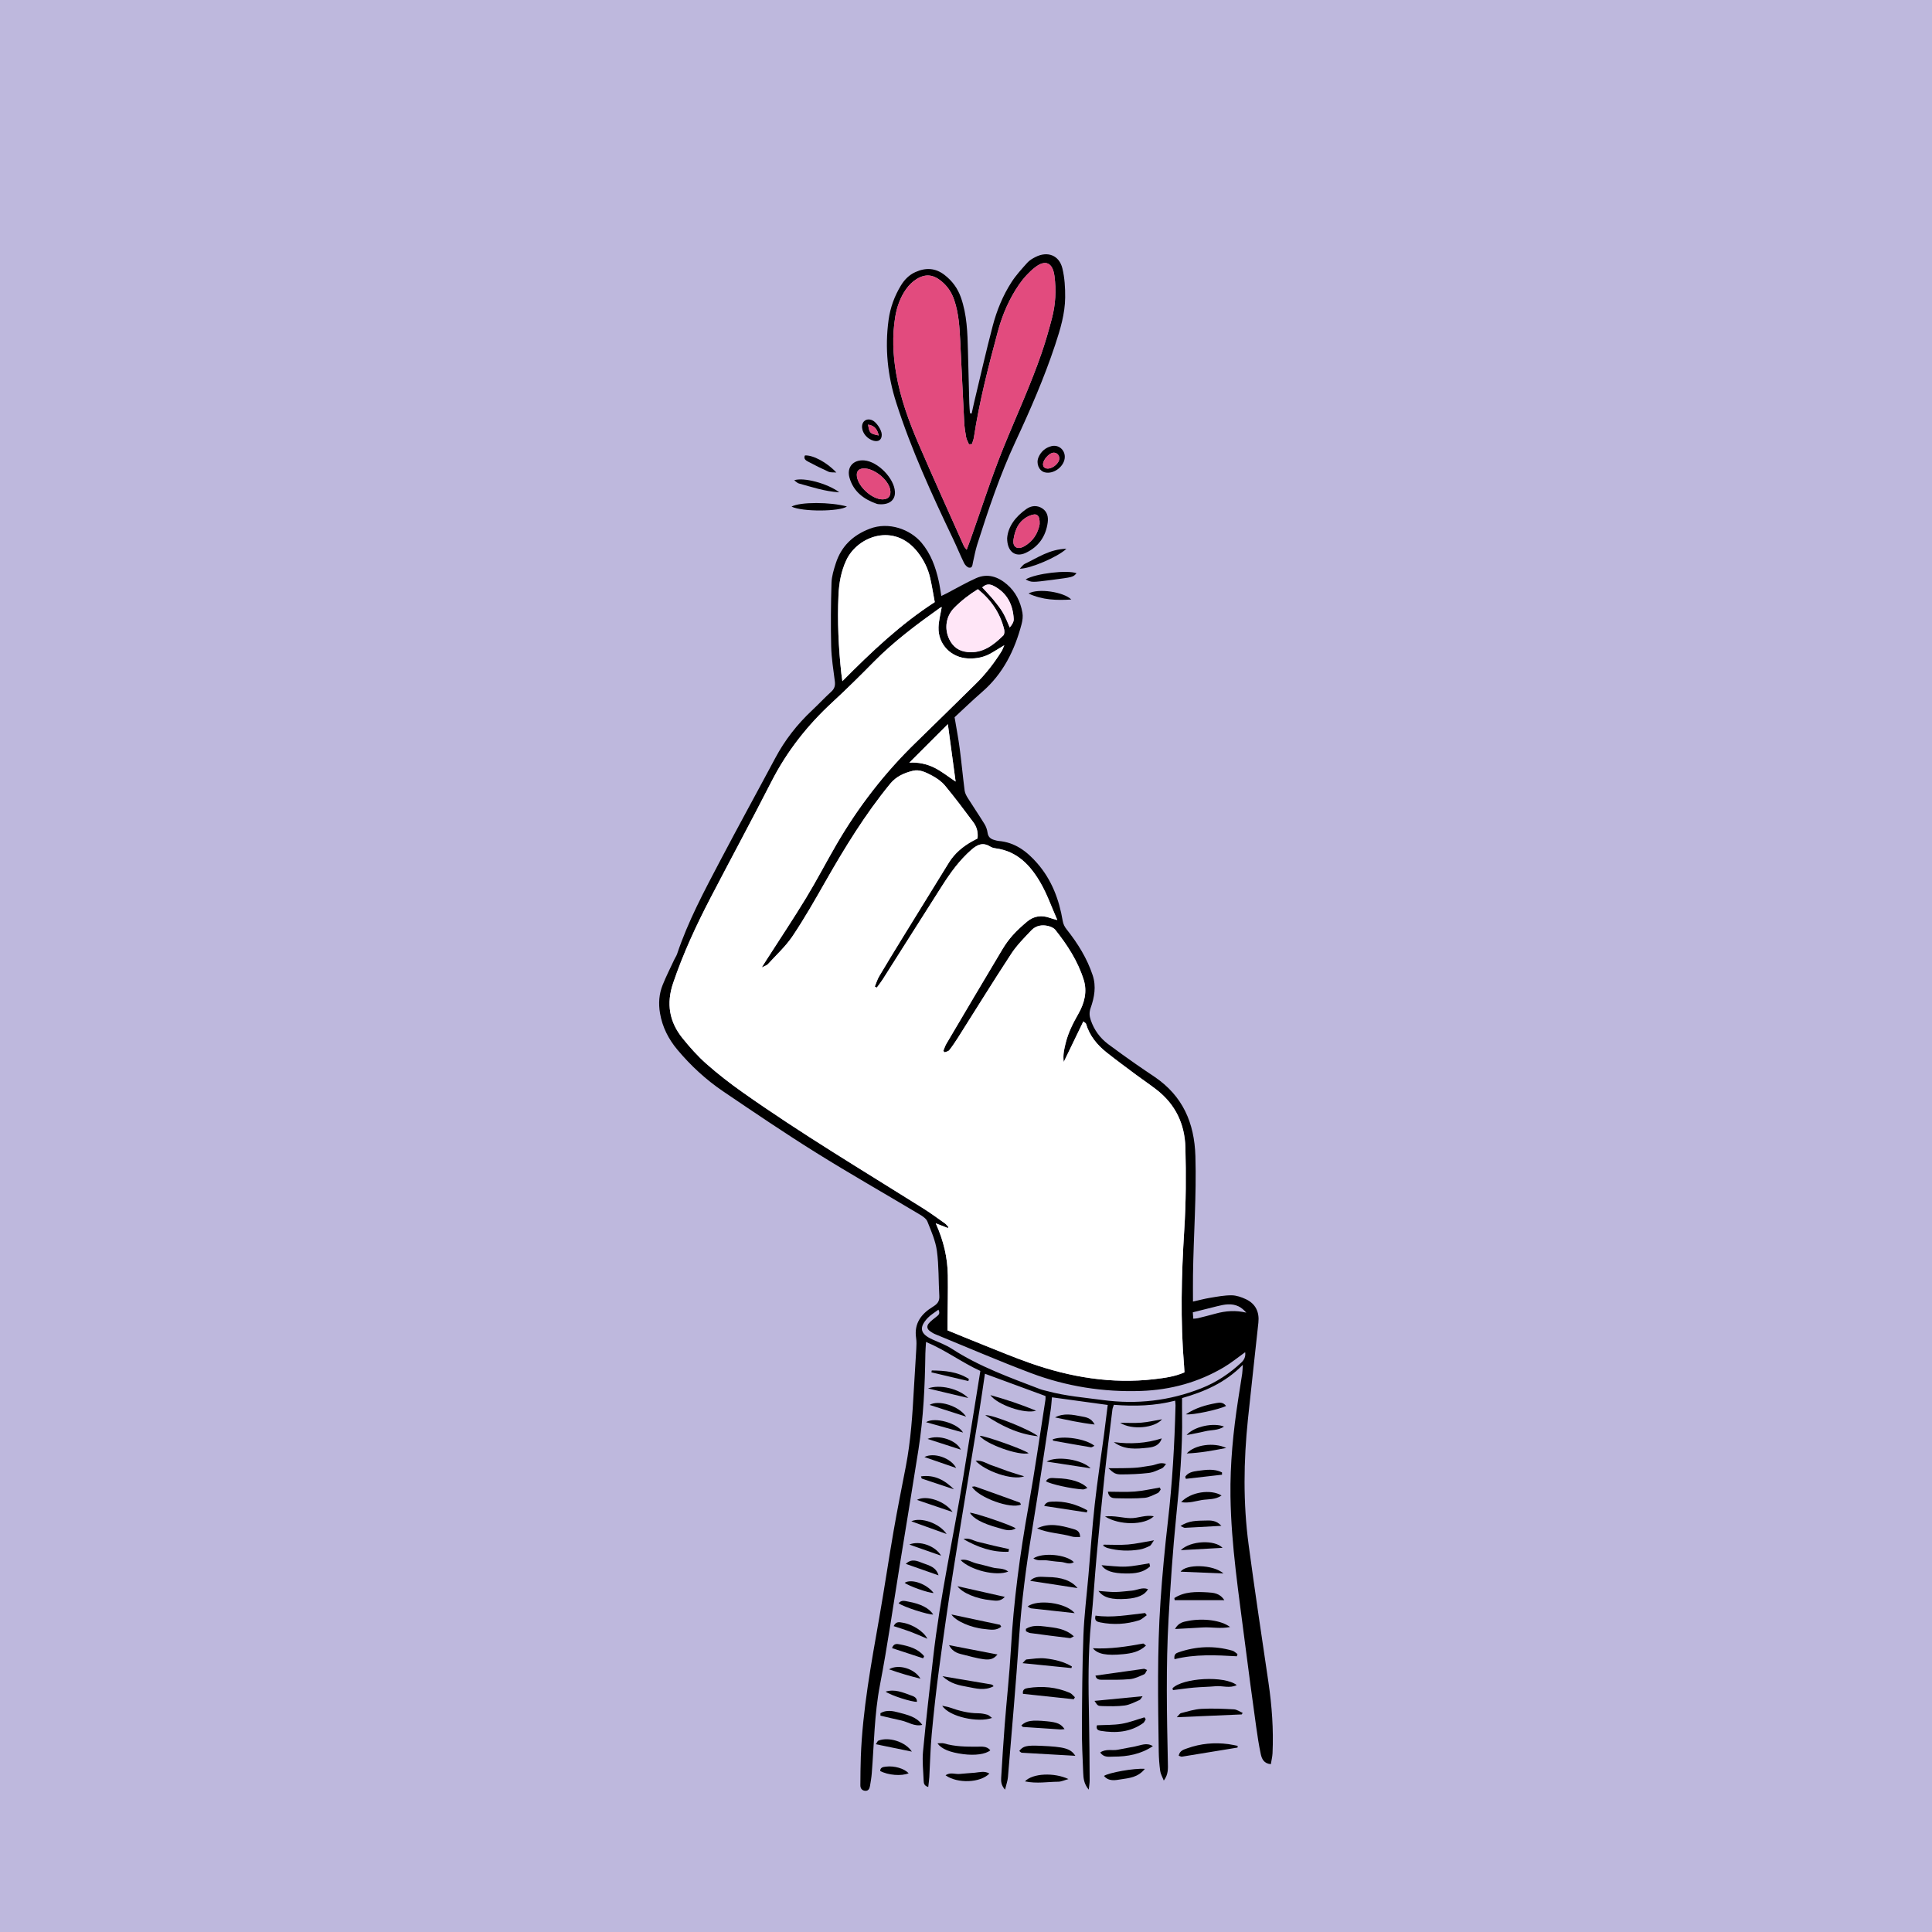 <?xml version="1.0" encoding="utf-8"?>
<!-- Generator: Adobe Illustrator 27.5.0, SVG Export Plug-In . SVG Version: 6.00 Build 0)  -->
<svg version="1.1" xmlns="http://www.w3.org/2000/svg" xmlns:xlink="http://www.w3.org/1999/xlink" x="0px" y="0px"
	 viewBox="0 0 500 500" style="enable-background:new 0 0 500 500;" xml:space="preserve">
<g id="BACKGROUND">
	<rect style="fill:#BEB8DD;" width="500" height="500"/>
</g>
<g id="OBJECTS">
	<g style="display:none;">
	</g>
	<g>
		<path d="M308.742,336.846c1.634-0.365,3.018-0.744,4.426-0.972c1.845-0.3,3.711-0.664,5.565-0.649
			c1.243,0.01,2.557,0.469,3.707,1.008c2.523,1.184,3.518,3.339,3.229,6.058c-0.885,8.336-1.841,16.665-2.705,25.004
			c-1.122,10.825-1.267,21.666,0.176,32.465c1.588,11.89,3.39,23.751,5.131,35.62c0.894,6.097,1.346,12.215,1.057,18.376
			c-0.043,0.918-0.28,1.828-0.438,2.809c-1.79-0.153-2.342-1.371-2.609-2.629c-0.494-2.328-0.857-4.688-1.182-7.048
			c-0.995-7.23-1.992-14.461-2.904-21.702c-1.589-12.618-3.57-25.193-3.748-37.96c-0.117-8.423,0.707-16.746,1.989-25.044
			c0.342-2.214,0.708-4.424,1.038-6.64c0.091-0.613,0.092-1.24,0.165-2.327c-4.6,4.704-10.075,6.991-15.72,8.608
			c0,1.541-0.02,2.891,0.003,4.241c0.152,8.836-0.629,17.608-1.52,26.391c-0.889,8.768-1.474,17.573-1.973,26.375
			c-0.704,12.426-0.451,24.867-0.189,37.304c0.032,1.494,0.173,3.047-1.048,4.678c-0.378-0.972-0.828-1.706-0.935-2.488
			c-0.224-1.643-0.351-3.31-0.374-4.969c-0.181-13.016-0.427-26.037,0.458-39.035c0.466-6.846,1.116-13.686,1.901-20.504
			c1.151-9.993,1.735-20.016,1.983-30.064c0.009-0.349-0.051-0.7-0.096-1.261c-5.248,1.355-10.484,1.499-15.861,1.074
			c-0.143,0.453-0.331,0.836-0.379,1.236c-0.688,5.664-1.411,11.325-2.018,16.998c-0.745,6.97-1.423,13.947-2.063,20.926
			c-0.515,5.613-0.841,11.245-1.412,16.852c-0.853,8.37-0.727,16.749-0.556,25.138c0.109,5.349,0.128,10.7,0.164,16.05
			c0.004,0.673-0.131,1.347-0.241,2.398c-1.268-1.535-1.371-2.975-1.431-4.378c-0.161-3.829-0.355-7.662-0.333-11.492
			c0.045-8.022,0.087-16.048,0.39-24.063c0.196-5.193,0.852-10.369,1.303-15.552c0.532-6.12,0.953-12.252,1.628-18.355
			c0.667-6.028,1.598-12.027,2.399-18.04c0.333-2.502,0.629-5.01,0.962-7.678c-4.848-0.665-9.538-1.309-14.44-1.982
			c-0.107,1.104-0.16,2.16-0.318,3.199c-1.603,10.497-3.136,21.006-4.866,31.483c-1.508,9.134-2.694,18.289-3.319,27.534
			c-0.814,12.042-1.888,24.066-2.886,36.095c-0.079,0.957-0.432,1.891-0.752,3.232c-1.014-1.16-1.055-2.138-0.996-3.096
			c0.279-4.544,0.555-9.088,0.909-13.626c0.512-6.557,1.239-13.1,1.609-19.664c0.7-12.433,2.363-24.728,4.553-36.979
			c1.639-9.171,2.945-18.401,4.391-27.606c0.044-0.279,0.006-0.57,0.006-0.904c-5.185-1.908-10.363-3.813-15.674-5.768
			c-0.497,3.331-0.939,6.529-1.457,9.715c-2.228,13.69-4.534,27.367-6.7,41.067c-1.354,8.562-2.574,17.146-3.732,25.737
			c-0.752,5.584-1.363,11.19-1.886,16.8c-0.342,3.668-0.407,7.361-0.616,11.042c-0.047,0.826-0.178,1.648-0.283,2.583
			c-1.046-0.3-1.158-0.948-1.181-1.574c-0.093-2.525-0.402-5.075-0.167-7.572c0.764-8.125,1.711-16.234,2.627-24.345
			c1.776-15.739,5.26-31.195,7.804-46.807c1.474-9.047,2.915-18.099,4.406-27.37c-4.735-2.152-8.943-5.354-14.058-7.503
			c-0.07,1.173-0.16,2.083-0.172,2.993c-0.113,8.32-0.494,16.624-1.788,24.855c-1.56,9.922-3.201,19.832-4.812,29.746
			c-1.692,10.414-3.168,20.87-5.159,31.227c-1.457,7.582-1.504,15.232-2.116,22.858c-0.086,1.078-0.273,2.149-0.452,3.217
			c-0.113,0.675-0.388,1.312-1.209,1.269c-0.856-0.045-1.294-0.61-1.287-1.448c0.021-2.458,0.026-4.917,0.119-7.373
			c0.459-12.171,2.695-24.106,4.79-36.063c1.309-7.471,2.412-14.978,3.709-22.451c0.963-5.55,2.076-11.074,3.146-16.605
			c1.295-6.691,1.728-13.468,2.098-20.254c0.185-3.391,0.427-6.779,0.611-10.17c0.051-0.934,0.097-1.892-0.044-2.809
			c-0.58-3.771,1.345-6.264,4.278-8.06c1.207-0.738,1.809-1.416,1.727-2.838c-0.226-3.888-0.103-7.816-0.626-11.659
			c-0.354-2.598-1.471-5.118-2.454-7.59c-0.3-0.755-1.213-1.367-1.977-1.823c-8.933-5.339-17.988-10.482-26.815-15.99
			c-8.152-5.087-16.112-10.489-24.07-15.881c-4.444-3.011-8.38-6.642-11.839-10.773c-2.323-2.774-3.899-5.877-4.508-9.472
			c-0.422-2.491-0.255-4.93,0.672-7.251c0.909-2.276,2.029-4.467,3.064-6.692c0.213-0.458,0.524-0.878,0.682-1.351
			c2.831-8.474,7.042-16.316,11.176-24.182c4.674-8.892,9.522-17.693,14.249-26.557c2.477-4.644,5.66-8.716,9.491-12.309
			c1.688-1.582,3.263-3.286,4.975-4.839c0.853-0.774,1.081-1.577,0.942-2.679c-0.379-3.011-0.876-6.029-0.949-9.053
			c-0.133-5.481-0.078-10.971,0.086-16.451c0.051-1.699,0.587-3.419,1.116-5.061c1.422-4.419,4.426-7.269,8.773-8.936
			c4.964-1.904,10.49,0.18,13.374,3.587c2.463,2.91,3.685,6.345,4.492,9.976c0.266,1.196,0.425,2.416,0.669,3.835
			c0.531-0.26,1.015-0.484,1.488-0.73c2.495-1.298,4.932-2.725,7.494-3.87c2.975-1.329,5.68-0.396,8.025,1.621
			c2.22,1.91,3.463,4.442,3.975,7.283c0.172,0.955,0.035,2.032-0.216,2.986c-1.786,6.77-4.781,12.841-10.192,17.529
			c-2.453,2.126-4.785,4.391-7.145,6.568c0.457,2.751,0.964,5.371,1.313,8.012c0.482,3.647,0.816,7.313,1.287,10.962
			c0.086,0.666,0.445,1.336,0.811,1.92c1.419,2.259,2.927,4.464,4.325,6.736c0.406,0.66,0.687,1.458,0.793,2.226
			c0.155,1.117,0.777,1.65,1.771,1.91c0.348,0.091,0.696,0.218,1.05,0.246c4.269,0.343,7.365,2.698,10.056,5.789
			c3.728,4.283,5.644,9.367,6.57,14.873c0.151,0.9,0.496,1.559,1.058,2.268c2.844,3.584,5.243,7.433,6.699,11.817
			c0.967,2.912,0.442,5.739-0.527,8.494c-0.392,1.114-0.332,2.041,0.032,3.115c0.866,2.557,2.378,4.629,4.506,6.231
			c2.367,1.781,4.791,3.488,7.212,5.196c1.594,1.125,3.229,2.193,4.841,3.293c7.221,4.927,10.269,11.824,10.526,20.497
			c0.305,10.286-0.485,20.523-0.623,30.785C308.717,332.149,308.742,334.306,308.742,336.846z M243.717,157.114
			c-0.097,0.043-0.305,0.097-0.468,0.213c-6.009,4.283-11.914,8.685-17.117,13.967c-3.5,3.554-7.049,7.068-10.714,10.45
			c-6.441,5.944-11.762,12.685-15.764,20.519c-5.16,10.103-10.56,20.083-15.796,30.148c-3.702,7.117-7.066,14.38-9.652,22.004
			c-1.792,5.281-1.014,9.998,2.413,14.25c1.899,2.356,3.935,4.652,6.195,6.652c2.97,2.628,6.128,5.072,9.37,7.363
			c15.122,10.687,31.019,20.175,46.688,30.016c1.953,1.226,3.814,2.599,5.698,3.933c0.351,0.249,0.605,0.633,0.904,0.955
			c-0.06,0.073-0.12,0.147-0.179,0.22c-0.93-0.361-1.86-0.723-3.123-1.214c2.068,4.585,3.057,8.939,3.125,13.466
			c0.061,4.043-0.047,8.088-0.078,12.133c-0.006,0.777-0.001,1.555-0.001,2.106c3.174,1.293,6.1,2.51,9.046,3.678
			c4.094,1.624,8.161,3.334,12.315,4.791c10.421,3.654,21.113,5.457,32.181,4.159c2.626-0.308,5.264-0.655,7.777-1.759
			c-0.036-0.623-0.054-1.122-0.096-1.619c-0.992-11.777-0.693-23.56,0.05-35.328c0.447-7.083,0.476-14.158,0.289-21.238
			c-0.162-6.129-2.605-11.2-7.494-14.989c-1.712-1.327-3.52-2.532-5.258-3.827c-2.549-1.898-5.108-3.785-7.6-5.756
			c-2.482-1.963-4.444-4.339-5.368-7.449c-0.049-0.164-0.292-0.269-0.694-0.617c-1.67,3.456-3.283,6.793-5.074,10.498
			c-0.258-1.98,0.156-3.48,0.527-4.98c0.666-2.693,1.924-5.124,3.284-7.523c1.547-2.729,2.312-5.704,1.359-8.757
			c-1.504-4.816-4.223-9.009-7.346-12.929c-0.393-0.494-1.139-0.815-1.782-0.981c-1.642-0.424-3.253-0.136-4.425,1.103
			c-1.829,1.932-3.749,3.848-5.196,6.056c-4.714,7.192-9.227,14.517-13.831,21.782c-0.695,1.096-1.428,2.175-2.229,3.194
			c-0.234,0.298-0.764,0.362-1.159,0.534c-0.124-0.115-0.248-0.229-0.372-0.344c0.261-0.62,0.455-1.28,0.794-1.855
			c4.812-8.152,9.627-16.301,14.486-24.425c0.776-1.297,1.672-2.551,2.681-3.673c1.152-1.28,2.439-2.455,3.765-3.559
			c1.754-1.461,3.764-1.712,5.91-0.915c0.489,0.181,1.004,0.289,1.874,0.534c-1.538-3.468-2.657-6.715-4.345-9.633
			c-2.593-4.482-6.003-8.172-11.583-8.913c-0.493-0.065-1.02-0.203-1.435-0.462c-1.869-1.165-3.295-0.55-4.837,0.79
			c-3.103,2.698-5.457,5.969-7.637,9.386c-5.133,8.043-10.217,16.116-15.333,24.169c-0.475,0.747-1.032,1.441-1.551,2.16
			c-0.172-0.094-0.343-0.188-0.515-0.281c0.374-0.89,0.652-1.837,1.138-2.66c1.949-3.297,3.949-6.564,5.955-9.827
			c4.012-6.526,8.036-13.045,12.066-19.56c1.523-2.462,3.679-4.242,6.19-5.623c0.427-0.235,0.862-0.454,1.235-0.649
			c0.199-1.662-0.218-3.048-1.101-4.228c-2.38-3.184-4.76-6.373-7.295-9.432c-0.895-1.08-2.145-1.966-3.399-2.625
			c-1.513-0.795-3.184-1.673-4.949-1.229c-2.228,0.561-4.274,1.419-5.874,3.371c-6.447,7.865-11.722,16.48-16.74,25.284
			c-2.718,4.769-5.436,9.557-8.492,14.109c-1.792,2.669-4.238,4.901-6.424,7.299c-0.274,0.3-0.758,0.409-1.576,0.828
			c0.63-0.993,0.972-1.537,1.319-2.078c3.392-5.291,6.883-10.522,10.148-15.891c2.74-4.506,5.174-9.197,7.82-13.761
			c5.69-9.813,12.565-18.708,20.727-26.605c5.145-4.977,10.221-10.025,15.338-15.031c2.6-2.543,4.805-5.396,6.726-8.473
			c0.231-0.37,0.367-0.798,0.701-1.541c-1.302,0.783-2.231,1.332-3.15,1.897c-1.911,1.176-3.985,1.611-6.218,1.51
			c-4.401-0.2-7.784-3.633-7.653-8.051C242.94,160.596,243.429,158.851,243.717,157.114z M241.915,155.827
			c-0.436-2.321-0.745-4.318-1.196-6.283c-0.556-2.422-1.649-4.615-3.171-6.584c-6.051-7.826-15.623-4.216-18.533,2.03
			c-1.335,2.864-1.877,5.91-2.015,9.029c-0.302,6.793,0.007,13.568,0.742,20.325c0.051,0.472,0.127,0.941,0.264,1.944
			C225.611,168.604,233.145,161.493,241.915,155.827z M322.249,349.948c-1.851,1.321-3.577,2.746-5.478,3.875
			c-6.595,3.917-13.79,5.881-21.435,6.151c-9.795,0.345-19.343-1.164-28.493-4.608c-8.374-3.152-16.594-6.711-24.876-10.105
			c-0.459-0.188-0.883-0.48-1.293-0.768c-0.818-0.576-0.877-1.35-0.265-2.049c0.561-0.642,1.275-1.153,1.945-1.694
			c0.497-0.402,1.049-0.751,0.514-1.807c-0.991,0.75-2.002,1.322-2.766,2.129c-2.361,2.495-1.953,4.161,1.21,5.579
			c1.709,0.766,3.502,1.423,5.06,2.434c7.097,4.603,14.989,7.429,22.811,10.42c0.603,0.231,1.251,0.345,1.878,0.516
			c4.691,1.275,9.518,1.662,14.314,2.306c8.799,1.18,17.275,0.221,25.524-3.04c3.889-1.537,7.282-3.797,10.324-6.634
			C322.016,351.911,322.415,351.066,322.249,349.948z M253.077,152.485c-2.249,1.387-4.291,2.964-6.116,4.804
			c-2.161,2.178-2.632,5.421-1.27,8.191c0.966,1.964,2.497,3.055,4.723,3.269c3.946,0.38,6.686-1.788,9.247-4.298
			c0.305-0.299,0.328-1.093,0.206-1.59C258.833,158.664,256.527,155.282,253.077,152.485z M235.335,197.373
			c2.316-0.139,4.47,0.33,6.397,1.27c1.945,0.949,3.665,2.356,5.583,3.627c-0.668-4.938-1.325-9.791-2.01-14.857
			C241.82,190.895,238.577,194.134,235.335,197.373z M254.205,152.016c1.063,1.169,2.067,2.192,2.974,3.295
			c0.867,1.055,1.731,2.136,2.414,3.311c0.691,1.188,1.159,2.506,1.725,3.767c0.634-0.748,1.075-1.486,1.034-2.197
			c-0.211-3.675-1.657-6.663-5.049-8.49C256.241,151.131,255.279,151.022,254.205,152.016z M308.699,339.626
			c0.035,0.48,0.075,1.024,0.121,1.656c0.483-0.05,0.841-0.046,1.177-0.129c1.535-0.381,3.07-0.766,4.594-1.187
			c2.608-0.721,5.229-0.913,7.952-0.252c-0.622-0.694-1.26-1.271-2.003-1.627c-1.8-0.86-3.656-0.507-5.491-0.05
			C313.037,338.538,311.028,339.043,308.699,339.626z"/>
		<path d="M251.473,107.024c0.211-0.967,0.404-1.938,0.635-2.899c1.586-6.601,3.081-13.227,4.807-19.791
			c1.049-3.989,2.618-7.834,4.863-11.316c1.163-1.804,2.647-3.415,4.086-5.023c0.561-0.627,1.354-1.095,2.118-1.483
			c3.143-1.594,6.143-0.452,6.967,2.958c0.585,2.423,0.737,5.003,0.714,7.509c-0.04,4.23-1.263,8.27-2.584,12.257
			c-2.846,8.59-6.459,16.867-10.276,25.058c-4.009,8.603-7.015,17.576-9.888,26.598c-0.481,1.509-0.754,3.085-1.115,4.632
			c-0.143,0.614-0.101,1.517-0.979,1.385c-0.495-0.074-1.064-0.683-1.313-1.191c-1.018-2.074-1.884-4.221-2.88-6.306
			c-5.483-11.483-10.791-23.04-14.679-35.185c-2.234-6.978-2.984-14.119-1.988-21.41c0.437-3.196,1.518-6.165,3.187-8.917
			c0.918-1.513,2.116-2.748,3.759-3.487c2.652-1.193,5.16-1.102,7.538,0.739c2.004,1.552,3.416,3.474,4.253,5.878
			c1.55,4.449,1.691,9.066,1.802,13.696c0.11,4.553,0.225,9.106,0.352,13.659c0.024,0.852,0.111,1.701,0.17,2.552
			C251.172,106.966,251.322,106.995,251.473,107.024z M251.534,114.927c-0.256,0.02-0.512,0.039-0.769,0.059
			c-0.253-0.621-0.614-1.221-0.735-1.866c-0.239-1.275-0.425-2.571-0.493-3.865c-0.366-6.996-0.681-13.994-1.031-20.991
			c-0.18-3.608-0.386-7.211-1.573-10.677c-0.65-1.899-1.706-3.493-3.247-4.771c-2.094-1.736-4.049-2.034-6.384-0.649
			c-1.077,0.639-2.057,1.606-2.787,2.634c-1.521,2.142-2.399,4.597-2.829,7.198c-0.809,4.902-0.6,9.79,0.239,14.663
			c1.086,6.306,3.248,12.287,5.762,18.127c3.826,8.886,7.831,17.695,11.772,26.532c0.131,0.293,0.392,0.528,0.716,0.953
			c0.404-1.087,0.741-1.958,1.054-2.837c2.781-7.821,5.295-15.749,8.406-23.436c3.358-8.297,7.131-16.428,10.03-24.909
			c0.979-2.866,1.807-5.789,2.574-8.72c0.942-3.6,1.143-7.281,0.649-10.97c-0.459-3.429-2.322-4.31-5.017-2.216
			c-1.566,1.217-2.97,2.76-4.101,4.396c-2.566,3.708-4.357,7.85-5.523,12.184c-2.438,9.061-4.797,18.148-6.205,27.447
			C251.953,113.796,251.707,114.356,251.534,114.927z"/>
		<path d="M260.647,139.297c0.22-3.033,2.198-5.626,5.009-7.591c1.197-0.836,2.734-1.032,4.099-0.126
			c1.298,0.862,1.578,2.23,1.388,3.645c-0.487,3.625-2.395,6.317-5.709,7.866C262.806,144.32,260.658,142.811,260.647,139.297z
			 M269.06,135.648c0.076-2.365-0.718-2.94-2.487-2.226c-2.797,1.13-3.882,3.506-4.281,6.224c-0.279,1.9,0.969,2.71,2.678,1.785
			C267.403,140.115,268.647,137.922,269.06,135.648z"/>
		<path d="M227.996,130.51c-0.257-0.027-0.716,0.01-1.113-0.13c-3.356-1.177-6.002-3.158-7.027-6.73
			c-0.785-2.737,0.953-4.722,3.798-4.498c3.521,0.277,7.772,4.614,7.955,8.117C231.714,129.255,230.373,130.519,227.996,130.51z
			 M228.398,129.239c1.55,0.003,2.294-0.973,1.971-2.582c-0.519-2.579-4.202-5.503-6.833-5.422
			c-1.346,0.041-1.942,0.745-1.765,2.083C222.128,126.012,225.734,129.234,228.398,129.239z"/>
		<path d="M320.097,428.646c-5.401-0.31-10.801-0.59-16.139,0.754c-0.21-1.294,0.462-1.576,1.024-1.772
			c4.605-1.604,9.272-1.789,13.967-0.432c0.483,0.14,0.879,0.579,1.315,0.879C320.209,428.265,320.153,428.455,320.097,428.646z"/>
		<path d="M321.369,443.69c-5.491,0.237-10.981,0.475-16.816,0.727c0.486-0.482,0.749-0.973,1.114-1.066
			c1.739-0.443,3.493-1.004,5.264-1.1c2.791-0.15,5.604-0.026,8.401,0.125c0.768,0.042,1.508,0.593,2.261,0.91
			C321.518,443.421,321.444,443.556,321.369,443.69z"/>
		<path d="M303.443,436.92c2.718-2.721,13.468-3.319,16.629-0.816c-1.841,0.897-3.686,0.127-5.463,0.289
			c-1.864,0.171-3.742,0.187-5.607,0.354c-1.819,0.162-3.628,0.429-5.442,0.649C303.521,437.238,303.482,437.079,303.443,436.92z"/>
		<path d="M320.273,452.272c-4.792,0.788-9.582,1.582-14.377,2.35c-0.235,0.038-0.504-0.141-0.846-0.245
			c0.244-1.327,1.311-1.59,2.193-1.907c3.449-1.239,7.013-1.575,10.645-1.095c0.813,0.107,1.615,0.3,2.421,0.453
			C320.298,451.976,320.286,452.124,320.273,452.272z"/>
		<path d="M277.892,439.764c-4.391-0.467-8.782-0.935-13.149-1.4c-0.197-1.194,0.627-1.395,1.288-1.499
			c3.71-0.583,7.344-0.259,10.817,1.231c0.515,0.221,0.895,0.76,1.337,1.151C278.086,439.42,277.989,439.592,277.892,439.764z"/>
		<path d="M278.294,454.401c-4.821-0.27-9.332-0.515-13.841-0.792c-0.228-0.014-0.44-0.294-0.666-0.455
			c0.991-1.291,1.879-1.495,5.543-1.34C275.433,452.073,277.068,452.493,278.294,454.401z"/>
		<path d="M283.522,418.121c4.296,0.623,8.531-0.207,12.792-0.667c0.077-0.008,0.177,0.205,0.468,0.563
			c-0.676,0.457-1.281,1.092-2.012,1.321c-3.286,1.029-6.648,1.217-10.036,0.537C283.936,419.715,283.151,419.473,283.522,418.121z"
			/>
		<path d="M275.565,118.278c-0.042,2.404-2.864,4.554-5.194,3.956c-1.47-0.377-2.3-2.258-1.604-3.893
			c0.625-1.467,1.766-2.474,3.328-2.875C273.926,114.995,275.598,116.384,275.565,118.278z M274.145,118.753
			c0.08-1.036-0.795-1.804-1.773-1.557c-1.017,0.257-2.341,1.791-2.428,2.802c-0.059,0.68,0.236,1.108,0.901,1.24
			C272.139,121.494,274.044,120.05,274.145,118.753z"/>
		<path d="M242.61,451.176c0.667,0,1.232-0.122,1.718,0.02c2.814,0.825,5.687,0.863,8.584,0.844
			c1.166-0.008,2.473-0.195,3.382,0.937c-1.218,1.021-3.962,1.394-7.024,0.993C245.847,453.521,243.689,452.662,242.61,451.176z"/>
		<path d="M298.365,451.896c-3.091,2.086-6.561,2.728-10.183,2.717c-1.152-0.004-2.48,0.335-3.443-1.072
			c1.482-1.03,3.106-0.42,4.564-0.714c1.484-0.299,2.974-0.572,4.462-0.852C295.268,451.693,296.74,450.891,298.365,451.896z"/>
		<path d="M301.779,378.887c-0.43,0.468-0.671,0.939-1.047,1.101c-1.117,0.484-2.26,1.069-3.441,1.209
			c-2.351,0.28-4.733,0.37-7.104,0.383c-1.504,0.008-2.051-0.375-3.324-1.614c1.309,0,2.46,0.018,3.61-0.005
			c1.298-0.026,2.6-0.034,3.891-0.153c1.217-0.112,2.418-0.385,3.633-0.536C299.159,379.128,300.245,378.284,301.779,378.887z"/>
		<path d="M283.502,433.651c4.297-0.61,8.409-1.197,12.522-1.764c0.187-0.026,0.399,0.135,0.841,0.299
			c-0.282,0.431-0.44,0.985-0.775,1.13c-1.18,0.508-2.397,1.126-3.643,1.242c-2.42,0.226-4.869,0.169-7.306,0.166
			C284.463,434.722,283.693,434.629,283.502,433.651z"/>
		<path d="M303.922,413.572c2.618-1.694,5.625-1.646,8.598-1.47c1.499,0.089,3.156,0.184,4.338,2.022c-2.356,0-4.448,0-6.539,0
			c-2.104,0-4.208,0-6.313,0C303.978,413.94,303.95,413.756,303.922,413.572z"/>
		<path d="M304.092,421.584c0.888-1.667,2.2-1.865,3.402-2.094c4.013-0.764,8.63-0.138,10.847,1.582
			c-2.559,0.508-4.878-0.039-7.162,0.113C308.937,421.335,306.691,421.44,304.092,421.584z"/>
		<path d="M265.496,421.551c1.554-0.977,3.325-0.828,5.069-0.604c2.513,0.322,5.109,0.477,7.346,2.536
			c-0.547,0.258-0.797,0.489-1.016,0.463c-3.427-0.414-6.851-0.852-10.272-1.316c-0.382-0.052-0.736-0.304-1.103-0.463
			C265.513,421.962,265.504,421.757,265.496,421.551z"/>
		<path d="M282.835,426.564c4.436,0.247,8.731-0.424,13.017-1.216c0.137-0.025,0.324,0.226,0.723,0.524
			c-1.719,1.645-3.796,2.025-5.889,2.229C286.386,428.519,284.075,428.101,282.835,426.564z"/>
		<path d="M300.39,385.483c-0.249,0.315-0.435,0.775-0.76,0.918c-1.113,0.493-2.253,1.142-3.424,1.242
			c-2.439,0.208-4.905,0.151-7.358,0.102c-0.869-0.017-1.893-0.099-2.124-1.697c2.412,0,4.701,0.14,6.964-0.04
			c2.169-0.173,4.312-0.679,6.467-1.039C300.232,385.14,300.311,385.311,300.39,385.483z"/>
		<path d="M204.854,131.111c2.171-1.249,10.152-1.209,14.327-0.028C217.329,132.411,207.638,132.493,204.854,131.111z"/>
		<path d="M296.513,444.95c-0.214,0.331-0.355,0.764-0.654,0.978c-3.34,2.392-7.096,2.645-10.99,2.015
			c-0.619-0.1-1.307-0.38-0.971-1.44c2.096-0.109,4.262-0.036,6.359-0.383c2.014-0.333,3.955-1.1,5.928-1.677
			C296.294,444.612,296.404,444.781,296.513,444.95z"/>
		<path d="M265.442,149.946c2.671-1.563,10.753-2.486,13.161-1.597c-0.895,1.014-0.895,1.014-6.307,1.719
			C267.035,150.754,266.957,150.753,265.442,149.946z"/>
		<path d="M284.284,411.732c1.61,0.112,2.983,0.296,4.353,0.279c1.43-0.018,2.857-0.239,4.286-0.352
			c1.377-0.109,2.699-0.98,4.176-0.381c-0.776,1.48-2.648,2.305-5.543,2.505C287.746,414.044,285.588,413.512,284.284,411.732z"/>
		<path d="M268.398,395.545c3.105-1.515,6.134-0.758,9.133,0.092c0.888,0.252,2.003,0.49,2.001,2.143
			c-0.757-0.034-1.462,0.066-2.084-0.116C274.479,396.798,271.317,396.795,268.398,395.545z"/>
		<path d="M264.215,389.387c-2.648,1.207-10.919-1.769-12.68-4.609c0.322-0.028,0.616-0.141,0.842-0.061
			c3.857,1.365,7.706,2.75,11.549,4.154C264.065,388.921,264.119,389.206,264.215,389.387z"/>
		<path d="M283.256,440.189c4.171-0.406,8.177-0.796,12.448-1.211c-0.348,0.439-0.521,0.872-0.825,1.003
			c-1.243,0.535-2.493,1.219-3.802,1.398c-1.91,0.261-3.874,0.195-5.812,0.153C284.07,441.505,284.072,441.409,283.256,440.189z"/>
		<path d="M246.227,417.82c4.356,0.923,8.457,1.79,12.554,2.672c0.095,0.02,0.152,0.218,0.329,0.488
			c-1.331,1.152-2.9,0.741-4.361,0.604C251.292,421.26,247.306,419.524,246.227,417.82z"/>
		<path d="M258.161,428.185c-1.525,1.701-2.579,1.684-8.397,0.157c-1.429-0.375-3.08-0.522-4.156-2.579
			C250.122,426.634,254.141,427.41,258.161,428.185z"/>
		<path d="M278.13,417.481c-3.756-0.408-7.512-0.807-11.265-1.239c-0.302-0.035-0.577-0.303-0.911-0.488
			C268.435,413.839,275.837,414.712,278.13,417.481z"/>
		<path d="M297.645,405.359c-1.719,1.648-3.948,1.884-6.246,1.861c-3.433-0.035-5.348-0.653-6.315-2.146
			c2.193,0.142,4.247,0.444,6.285,0.361c2.036-0.083,4.056-0.552,6.083-0.852C297.517,404.842,297.581,405.1,297.645,405.359z"/>
		<path d="M256.053,458.997c-2.347,2.422-8.248,2.639-11.34,0.453c1.2-0.897,2.5-0.222,3.701-0.357
			c1.285-0.145,2.581-0.196,3.869-0.315C253.526,458.663,254.79,458.245,256.053,458.997z"/>
		<path d="M277.282,431.697c-4.098-0.412-8.195-0.825-12.656-1.274c0.519-0.486,0.771-0.933,1.064-0.962
			c1.627-0.16,3.289-0.439,4.891-0.258c2.381,0.269,4.743,0.826,6.836,2.084C277.372,431.424,277.327,431.561,277.282,431.697z"/>
		<path d="M296.291,457.779c-1.797,2.246-4.076,2.376-6.183,2.709c-1.493,0.236-3.153,0.607-4.4-0.879
			C286.95,458.763,293.488,457.569,296.291,457.779z"/>
		<path d="M227.857,443.37c1.53-0.922,3.211-0.59,4.809-0.153c2.206,0.604,4.535,1.072,6.016,3.178
			c-2.02,0.504-3.635-0.756-5.43-1.141c-1.804-0.387-3.597-0.829-5.394-1.247C227.857,443.795,227.857,443.583,227.857,443.37z"/>
		<path d="M275.984,142.021c-2.221,2.135-9.412,5.192-12.064,5.158c0.564-0.566,0.851-1.046,1.271-1.245
			C268.513,144.363,271.604,142.13,275.984,142.021z"/>
		<path d="M254.969,366.246c1.841-0.222,12.039,3.95,13.657,5.458C263.336,371.136,259.062,368.915,254.969,366.246z"/>
		<path d="M256.734,444.6c-3.532,1.29-11.059-0.26-12.892-3.153c0.838,0.191,1.437,0.267,1.993,0.465
			c2.383,0.848,4.797,1.483,7.357,1.484c0.781,0,1.58,0.162,2.336,0.373C255.929,443.882,256.256,444.259,256.734,444.6z"/>
		<path d="M251.018,391.494c1.161-0.026,10.869,3.25,11.853,4.052c-1.599,0.951-3.107,0.239-4.545-0.15
			C254.231,394.288,251.828,392.945,251.018,391.494z"/>
		<path d="M270.696,383.342c0.647-1.117,1.738-0.797,2.656-0.782c3.703,0.061,6.651,0.978,8.075,2.527
			c-0.435,0.146-0.808,0.391-1.168,0.374C277.414,385.328,271.707,384.066,270.696,383.342z"/>
		<path d="M285.609,399.758c2.103,0,4.216,0.135,6.305-0.038c2.085-0.173,4.145-0.654,6.743-1.088
			c-0.573,0.783-0.756,1.287-1.102,1.455c-0.831,0.403-1.715,0.784-2.618,0.931c-2.791,0.454-5.582,0.357-8.323-0.397
			c-0.39-0.107-0.737-0.37-1.104-0.56C285.542,399.96,285.576,399.859,285.609,399.758z"/>
		<path d="M243.903,433.802c4.507,0.757,8.512,1.427,12.515,2.107c0.292,0.05,0.573,0.17,0.712,0.498
			c-2.372,1.233-4.554,0.546-6.662,0.165C248.281,436.177,245.997,435.783,243.903,433.802z"/>
		<path d="M265.258,461.021c1.984-2.125,7.597-2.336,11.266-0.599c-1.102,0.298-1.873,0.679-2.646,0.684
			C271.131,461.122,268.359,461.656,265.258,461.021z"/>
		<path d="M275.508,447.49c-0.404,0.038-0.73,0.112-1.049,0.092c-3.222-0.201-6.443-0.411-9.663-0.645
			c-0.165-0.012-0.314-0.255-0.473-0.392c1.265-1.238,2.695-1.464,6.666-1.072C273.616,445.733,274.584,446.143,275.508,447.49z"/>
		<path d="M278.874,410.996c-4.329-0.664-8.196-1.257-12.263-1.88c1.336-1.4,2.966-0.991,4.431-0.983
			C274.703,408.152,277.272,409.04,278.874,410.996z"/>
		<path d="M305.674,388.753c2.482-2.676,7.721-3.418,10.464-1.72c-1.609,1.131-3.431,0.906-5.105,1.171
			C309.411,388.462,307.794,389.079,305.674,388.753z"/>
		<path d="M265.065,382.076c-3.058,1.137-10.157-1.35-12.579-4.033c1.693-0.184,2.907,0.774,4.245,1.209
			c1.37,0.445,2.699,1.015,4.064,1.479C262.207,381.211,263.64,381.63,265.065,382.076z"/>
		<path d="M253.528,371.577c1.506-0.001,11.538,3.577,12.687,4.524C263.682,376.795,255.142,373.749,253.528,371.577z"/>
		<path d="M247.798,410.51c4.083,0.921,8.011,1.806,12.251,2.762c-1.223,1.325-2.486,0.963-3.594,0.864
			C252.674,413.798,249.003,412.217,247.798,410.51z"/>
		<path d="M288.266,373.217c4.221,0.566,8.312,0.348,12.387-0.961c-0.563,1.814-2.053,2.246-3.48,2.4
			C294.103,374.986,290.976,375.286,288.266,373.217z"/>
		<path d="M277.246,155.156c-3.771,0.221-7.396,0.158-11.062-1.55C268.657,152.166,275.348,153.202,277.246,155.156z"/>
		<path d="M260.939,406.718c-3.073,1.279-9.746-0.321-12.352-2.977c1.594-0.379,2.778,0.532,4.069,0.862
			c1.388,0.355,2.79,0.659,4.166,1.056C258.141,406.04,259.66,405.723,260.939,406.718z"/>
		<path d="M256.3,361.051c4.117,1.139,7.809,2.39,11.841,4.03C265.244,366.041,258.081,363.548,256.3,361.051z"/>
		<path d="M228.194,112.429c0.042,1.339-0.778,1.984-2.085,1.64c-1.571-0.414-2.857-1.848-2.998-3.344
			c-0.157-1.668,1.138-2.623,2.649-1.954C226.818,109.24,228.157,111.252,228.194,112.429z M224.655,109.886
			c0.371,2.227,0.49,2.341,2.762,2.812C227.07,111.252,226.479,110.155,224.655,109.886z"/>
		<path d="M305.572,401.181c2.559-2.491,8.811-2.741,10.827-0.603C312.644,400.787,309.108,400.984,305.572,401.181z"/>
		<path d="M298.605,392.426c-2.438,2.349-8.946,2.356-12.635,0.027c2.449-0.267,4.497,0.398,6.565,0.445
			C294.569,392.944,296.518,391.949,298.605,392.426z"/>
		<path d="M217.214,127.409c-3.838-0.232-7.128-1.382-10.463-2.286c-0.404-0.11-0.734-0.488-1.217-0.824
			C207.94,123.451,214.148,125.1,217.214,127.409z"/>
		<path d="M281.272,391.422c-3.633-0.557-7.266-1.114-11.04-1.693c0.451-0.977,1.23-1.067,1.995-1.109
			c3.305-0.182,6.337,0.688,9.18,2.25C281.363,391.055,281.318,391.238,281.272,391.422z"/>
		<path d="M235.991,453.319c-3.028-0.622-6.056-1.244-9.321-1.914c0.343-0.505,0.443-0.839,0.645-0.921
			C229.891,449.442,234.249,450.669,235.991,453.319z"/>
		<path d="M316.632,407.215c-3.68-0.154-7.361-0.309-11.086-0.465C306.877,404.749,313.938,404.821,316.632,407.215z"/>
		<path d="M267.43,403.315c2.389-1.613,8.572-1.026,10.489,0.969c-1.216,0.772-2.352-0.013-3.463-0.07
			c-1.149-0.059-2.294-0.23-3.437-0.382C269.873,403.679,268.617,404.093,267.43,403.315z"/>
		<path d="M316.255,381.654c-3.118,0.355-6.235,0.71-9.353,1.065c-0.057-0.179-0.115-0.358-0.172-0.536
			c0.723-1.102,1.966-1.354,3.198-1.517c2.142-0.283,4.313-0.63,6.324,0.39C316.253,381.254,316.254,381.454,316.255,381.654z"/>
		<path d="M208.309,117.875c2.015-0.163,5.706,1.767,8.134,4.413c-0.865-0.074-1.509,0.025-2.006-0.199
			c-1.827-0.824-3.625-1.719-5.391-2.667C208.516,119.137,207.908,118.693,208.309,117.875z"/>
		<path d="M317.304,363.857c-1.743,0.907-8.734,2.434-10.392,2.16c2.615-1.732,5.25-2.421,7.943-2.917
			C315.662,362.951,316.565,362.875,317.304,363.857z"/>
		<path d="M270.874,378.258c2.609-1.576,9.227-0.531,11.381,1.738C278.208,379.378,274.541,378.818,270.874,378.258z"/>
		<path d="M273.045,366.826c2.256-1.202,4.544-0.708,6.788-0.276c1.173,0.226,2.537,0.344,3.467,2.113
			C279.568,368.253,276.328,367.498,273.045,366.826z"/>
		<path d="M305.522,394.936c2.175-1.471,4.338-1.357,6.393-1.418c1.328-0.039,2.82-0.141,4.18,1.368
			c-3.388,0.188-6.421,0.365-9.455,0.511C306.406,395.408,306.162,395.208,305.522,394.936z"/>
		<path d="M232.554,414.92c0.74-0.929,1.661-0.579,2.532-0.421c3.24,0.586,5.339,1.675,6.437,3.326
			C240.241,417.931,233.969,415.926,232.554,414.92z"/>
		<path d="M272.417,372.517c2.63-1.055,8.47-0.213,10.827,1.645c-0.354,0.16-0.663,0.438-0.919,0.395
			c-3.245-0.537-6.483-1.117-9.72-1.704C272.524,372.839,272.478,372.634,272.417,372.517z"/>
		<path d="M317.353,374.732c-3.52,0.679-6.675,1.277-10.226,1.425C309.162,373.884,314.172,373.205,317.353,374.732z"/>
		<path d="M260.995,401.595c-4.22,0.181-8.025-1.199-11.655-3.272c1.383-0.45,2.516,0.397,3.75,0.703
			c1.391,0.345,2.782,0.691,4.178,1.018c1.285,0.301,2.575,0.577,3.863,0.864C261.085,401.137,261.04,401.366,260.995,401.595z"/>
		<path d="M234.42,404.727c1.582-1.511,3.051-0.695,4.451-0.176c1.597,0.592,3.401,1.003,4.021,3.146
			C240.068,406.706,237.244,405.717,234.42,404.727z"/>
		<path d="M238.904,429.168c-2.656-0.871-5.312-1.742-8.054-2.641c0.467-1.31,1.354-1.095,2.045-0.96
			c2.371,0.464,4.684,1.096,6.272,3.06C239.08,428.807,238.992,428.987,238.904,429.168z"/>
		<path d="M240.005,424.109c-1.677-0.701-3.042-1.318-4.442-1.842c-1.369-0.512-2.773-0.929-4.28-1.427
			c0.627-1.341,1.569-1.005,2.326-0.887C236.12,420.343,239.098,422.233,240.005,424.109z"/>
		<path d="M237.3,388.173c2.453-1.351,7.373,0.376,9.227,3.138C243.374,390.239,240.457,389.247,237.3,388.173z"/>
		<path d="M307.093,371.394c1.97-2.288,7.058-3.26,9.686-2.19c-1.579,1.046-3.327,0.831-4.904,1.215
			C310.296,370.803,308.689,371.074,307.093,371.394z"/>
		<path d="M289.897,368.215c1.834,0,3.677,0.114,5.499-0.033c1.735-0.14,3.449-0.553,5.334-0.874
			C298.857,369.573,292.875,370.168,289.897,368.215z"/>
		<path d="M235.159,458.914c-1.803,0.793-5.343,0.522-7.371-0.59c0.044-0.963,0.775-1.034,1.49-1.122
			C231.44,456.934,233.982,457.674,235.159,458.914z"/>
		<path d="M249.243,370.741c-3.235-0.905-6.349-1.775-9.586-2.68C241.892,366.626,247.827,368.3,249.243,370.741z"/>
		<path d="M240.053,372.386c2.955-1.23,7.52,0.372,8.609,2.788C245.655,374.2,242.854,373.293,240.053,372.386z"/>
		<path d="M240.573,363.587c2.296-1.392,7.61,0.262,9.456,3.04C246.704,365.559,243.72,364.599,240.573,363.587z"/>
		<path d="M235.846,393.711c2.51-1.165,7.306,0.516,9.135,3.288C241.761,395.84,238.906,394.812,235.846,393.711z"/>
		<path d="M230.079,432.015c2.499-1.488,6.733-0.081,8.136,2.435C235.449,433.749,232.924,433.026,230.079,432.015z"/>
		<path d="M240.174,359.33c2.934-1.131,8.036,0.04,10.413,2.477C246.943,360.94,243.73,360.175,240.174,359.33z"/>
		<path d="M237.306,440.422c-1.256,0.104-6.693-1.616-8.115-2.627c2.429-0.733,4.449,0.222,6.475,0.937
			C236.428,439.001,237.352,439.28,237.306,440.422z"/>
		<path d="M243.554,402.613c-2.642-0.926-5.285-1.852-8.222-2.881C237.914,398.618,242.07,400.04,243.554,402.613z"/>
		<path d="M247.459,379.917c-2.899-1.002-5.487-1.896-8.218-2.84C241.692,375.81,246.094,377.298,247.459,379.917z"/>
		<path d="M234.129,409.626c1.756-1.115,5.692,0.268,7.493,2.633C240.468,412.333,235.159,410.468,234.129,409.626z"/>
		<path d="M246.881,385.432c-2.768-0.919-5.537-1.836-8.3-2.77c-0.081-0.027-0.101-0.236-0.234-0.577
			C241.875,381.587,244.545,383.101,246.881,385.432z"/>
		<path d="M241.142,354.676c3.373,0.034,6.688,0.306,9.601,2.2c-0.043,0.182-0.087,0.364-0.13,0.546
			c-3.188-0.754-6.377-1.507-9.565-2.261C241.079,355,241.11,354.838,241.142,354.676z"/>
		<path style="fill:#FFFFFF;" d="M243.717,157.114c-0.288,1.737-0.776,3.482-0.829,5.239c-0.131,4.419,3.252,7.852,7.653,8.051
			c2.233,0.102,4.307-0.333,6.218-1.51c0.919-0.566,1.848-1.114,3.15-1.897c-0.334,0.743-0.47,1.171-0.701,1.541
			c-1.922,3.077-4.127,5.93-6.726,8.473c-5.117,5.006-10.194,10.053-15.338,15.031c-8.162,7.897-15.037,16.791-20.727,26.605
			c-2.646,4.564-5.08,9.255-7.82,13.761c-3.265,5.368-6.756,10.6-10.148,15.891c-0.347,0.541-0.689,1.085-1.319,2.078
			c0.818-0.418,1.302-0.527,1.576-0.828c2.186-2.397,4.632-4.63,6.424-7.299c3.057-4.552,5.774-9.34,8.492-14.109
			c5.018-8.804,10.293-17.419,16.74-25.284c1.6-1.952,3.645-2.81,5.874-3.371c1.765-0.444,3.436,0.434,4.949,1.229
			c1.254,0.659,2.504,1.545,3.399,2.625c2.535,3.059,4.915,6.248,7.295,9.432c0.883,1.181,1.3,2.566,1.101,4.228
			c-0.373,0.196-0.808,0.415-1.235,0.649c-2.511,1.381-4.667,3.161-6.19,5.623c-4.03,6.515-8.054,13.034-12.066,19.56
			c-2.006,3.263-4.006,6.53-5.955,9.827c-0.487,0.823-0.764,1.77-1.138,2.66c0.172,0.094,0.343,0.188,0.515,0.281
			c0.519-0.719,1.076-1.413,1.551-2.16c5.116-8.054,10.201-16.127,15.333-24.169c2.18-3.417,4.534-6.688,7.637-9.386
			c1.542-1.341,2.968-1.955,4.837-0.79c0.415,0.259,0.943,0.396,1.435,0.462c5.58,0.74,8.99,4.43,11.583,8.913
			c1.688,2.918,2.807,6.164,4.345,9.633c-0.869-0.245-1.385-0.353-1.874-0.534c-2.146-0.796-4.156-0.545-5.91,0.915
			c-1.326,1.104-2.613,2.279-3.765,3.559c-1.009,1.122-1.905,2.376-2.681,3.673c-4.859,8.124-9.674,16.273-14.486,24.425
			c-0.339,0.574-0.533,1.234-0.794,1.855c0.124,0.115,0.248,0.229,0.372,0.344c0.395-0.172,0.925-0.236,1.159-0.534
			c0.801-1.02,1.534-2.098,2.229-3.194c4.605-7.265,9.117-14.589,13.831-21.782c1.447-2.208,3.368-4.125,5.196-6.056
			c1.172-1.238,2.783-1.526,4.425-1.103c0.643,0.166,1.389,0.487,1.782,0.981c3.123,3.92,5.842,8.113,7.346,12.929
			c0.953,3.052,0.187,6.027-1.359,8.757c-1.36,2.399-2.617,4.83-3.284,7.523c-0.371,1.5-0.785,3-0.527,4.98
			c1.791-3.705,3.404-7.042,5.074-10.498c0.401,0.348,0.645,0.454,0.694,0.617c0.925,3.109,2.886,5.486,5.368,7.449
			c2.492,1.971,5.051,3.858,7.6,5.756c1.738,1.295,3.546,2.499,5.258,3.827c4.889,3.789,7.333,8.86,7.494,14.989
			c0.187,7.081,0.158,14.156-0.289,21.238c-0.743,11.768-1.042,23.551-0.05,35.328c0.042,0.497,0.06,0.997,0.096,1.619
			c-2.513,1.104-5.151,1.451-7.777,1.759c-11.068,1.298-21.759-0.505-32.181-4.159c-4.154-1.457-8.22-3.167-12.315-4.791
			c-2.946-1.168-5.872-2.386-9.046-3.678c0-0.551-0.005-1.329,0.001-2.106c0.031-4.044,0.14-8.09,0.078-12.133
			c-0.069-4.527-1.057-8.881-3.125-13.466c1.264,0.491,2.193,0.853,3.123,1.214c0.06-0.073,0.119-0.146,0.179-0.22
			c-0.299-0.322-0.554-0.706-0.904-0.955c-1.884-1.334-3.745-2.707-5.698-3.933c-15.669-9.841-31.566-19.329-46.688-30.016
			c-3.242-2.291-6.399-4.734-9.37-7.363c-2.26-2-4.296-4.296-6.195-6.652c-3.427-4.252-4.205-8.969-2.413-14.25
			c2.586-7.624,5.95-14.886,9.652-22.004c5.236-10.065,10.635-20.045,15.796-30.148c4.002-7.835,9.322-14.576,15.764-20.519
			c3.665-3.382,7.214-6.896,10.714-10.45c5.203-5.282,11.107-9.685,17.117-13.967C243.412,157.211,243.62,157.157,243.717,157.114z"
			/>
		<path style="fill:#FFFFFF;" d="M241.915,155.827c-8.77,5.666-16.305,12.777-23.91,20.461c-0.137-1.003-0.212-1.472-0.264-1.944
			c-0.735-6.757-1.044-13.532-0.742-20.325c0.139-3.119,0.681-6.165,2.015-9.029c2.91-6.246,12.483-9.856,18.533-2.03
			c1.522,1.969,2.615,4.163,3.171,6.584C241.17,151.508,241.48,153.505,241.915,155.827z"/>
		<path style="fill:#FFE6F7;" d="M253.077,152.485c3.45,2.797,5.756,6.178,6.79,10.377c0.122,0.497,0.099,1.291-0.206,1.59
			c-2.561,2.51-5.301,4.678-9.247,4.298c-2.226-0.214-3.757-1.305-4.723-3.269c-1.363-2.771-0.891-6.013,1.27-8.191
			C248.786,155.449,250.828,153.872,253.077,152.485z"/>
		<path style="fill:#FFFFFF;" d="M235.335,197.373c3.242-3.239,6.485-6.478,9.969-9.96c0.685,5.065,1.342,9.919,2.01,14.857
			c-1.917-1.271-3.638-2.678-5.583-3.627C239.805,197.703,237.651,197.234,235.335,197.373z"/>
		<path style="fill:#FFE6F7;" d="M254.205,152.016c1.074-0.994,2.036-0.885,3.098-0.313c3.392,1.827,4.839,4.814,5.049,8.49
			c0.041,0.711-0.4,1.449-1.034,2.197c-0.566-1.261-1.034-2.579-1.725-3.767c-0.684-1.175-1.548-2.257-2.414-3.311
			C256.272,154.208,255.268,153.185,254.205,152.016z"/>
		<path style="fill:#E24B7E;" d="M251.534,114.927c0.173-0.571,0.419-1.131,0.507-1.715c1.408-9.298,3.767-18.386,6.205-27.447
			c1.166-4.334,2.957-8.476,5.523-12.184c1.132-1.635,2.535-3.179,4.101-4.396c2.696-2.094,4.558-1.213,5.017,2.216
			c0.494,3.689,0.294,7.369-0.649,10.97c-0.767,2.931-1.595,5.854-2.574,8.72c-2.899,8.481-6.672,16.612-10.03,24.909
			c-3.111,7.687-5.625,15.615-8.406,23.436c-0.313,0.88-0.65,1.751-1.054,2.837c-0.324-0.425-0.585-0.66-0.716-0.953
			c-3.941-8.837-7.946-17.646-11.772-26.532c-2.514-5.839-4.676-11.821-5.762-18.127c-0.839-4.873-1.049-9.761-0.239-14.663
			c0.429-2.602,1.308-5.056,2.829-7.198c0.73-1.028,1.71-1.995,2.787-2.634c2.335-1.385,4.29-1.087,6.384,0.649
			c1.542,1.278,2.597,2.872,3.247,4.771c1.187,3.466,1.392,7.07,1.573,10.677c0.35,6.997,0.665,13.995,1.031,20.991
			c0.068,1.295,0.254,2.59,0.493,3.865c0.121,0.645,0.482,1.246,0.735,1.866C251.022,114.966,251.278,114.947,251.534,114.927z"/>
		<path style="fill:#E24B7E;" d="M269.06,135.648c-0.413,2.274-1.657,4.467-4.09,5.783c-1.709,0.925-2.957,0.115-2.678-1.785
			c0.399-2.718,1.484-5.094,4.281-6.224C268.341,132.708,269.136,133.284,269.06,135.648z"/>
		<path style="fill:#E24B7E;" d="M228.398,129.239c-2.664-0.005-6.27-3.227-6.627-5.922c-0.177-1.338,0.419-2.042,1.765-2.083
			c2.631-0.08,6.314,2.843,6.833,5.422C230.692,128.266,229.948,129.242,228.398,129.239z"/>
		<path style="fill:#E24B7E;" d="M274.145,118.753c-0.101,1.297-2.006,2.742-3.3,2.485c-0.665-0.132-0.96-0.56-0.901-1.24
			c0.087-1.011,1.411-2.545,2.428-2.802C273.35,116.949,274.225,117.717,274.145,118.753z"/>
		<path style="fill:#E24B7E;" d="M224.655,109.886c1.824,0.27,2.415,1.367,2.762,2.812
			C225.145,112.226,225.026,112.113,224.655,109.886z"/>
	</g>
</g>
</svg>
